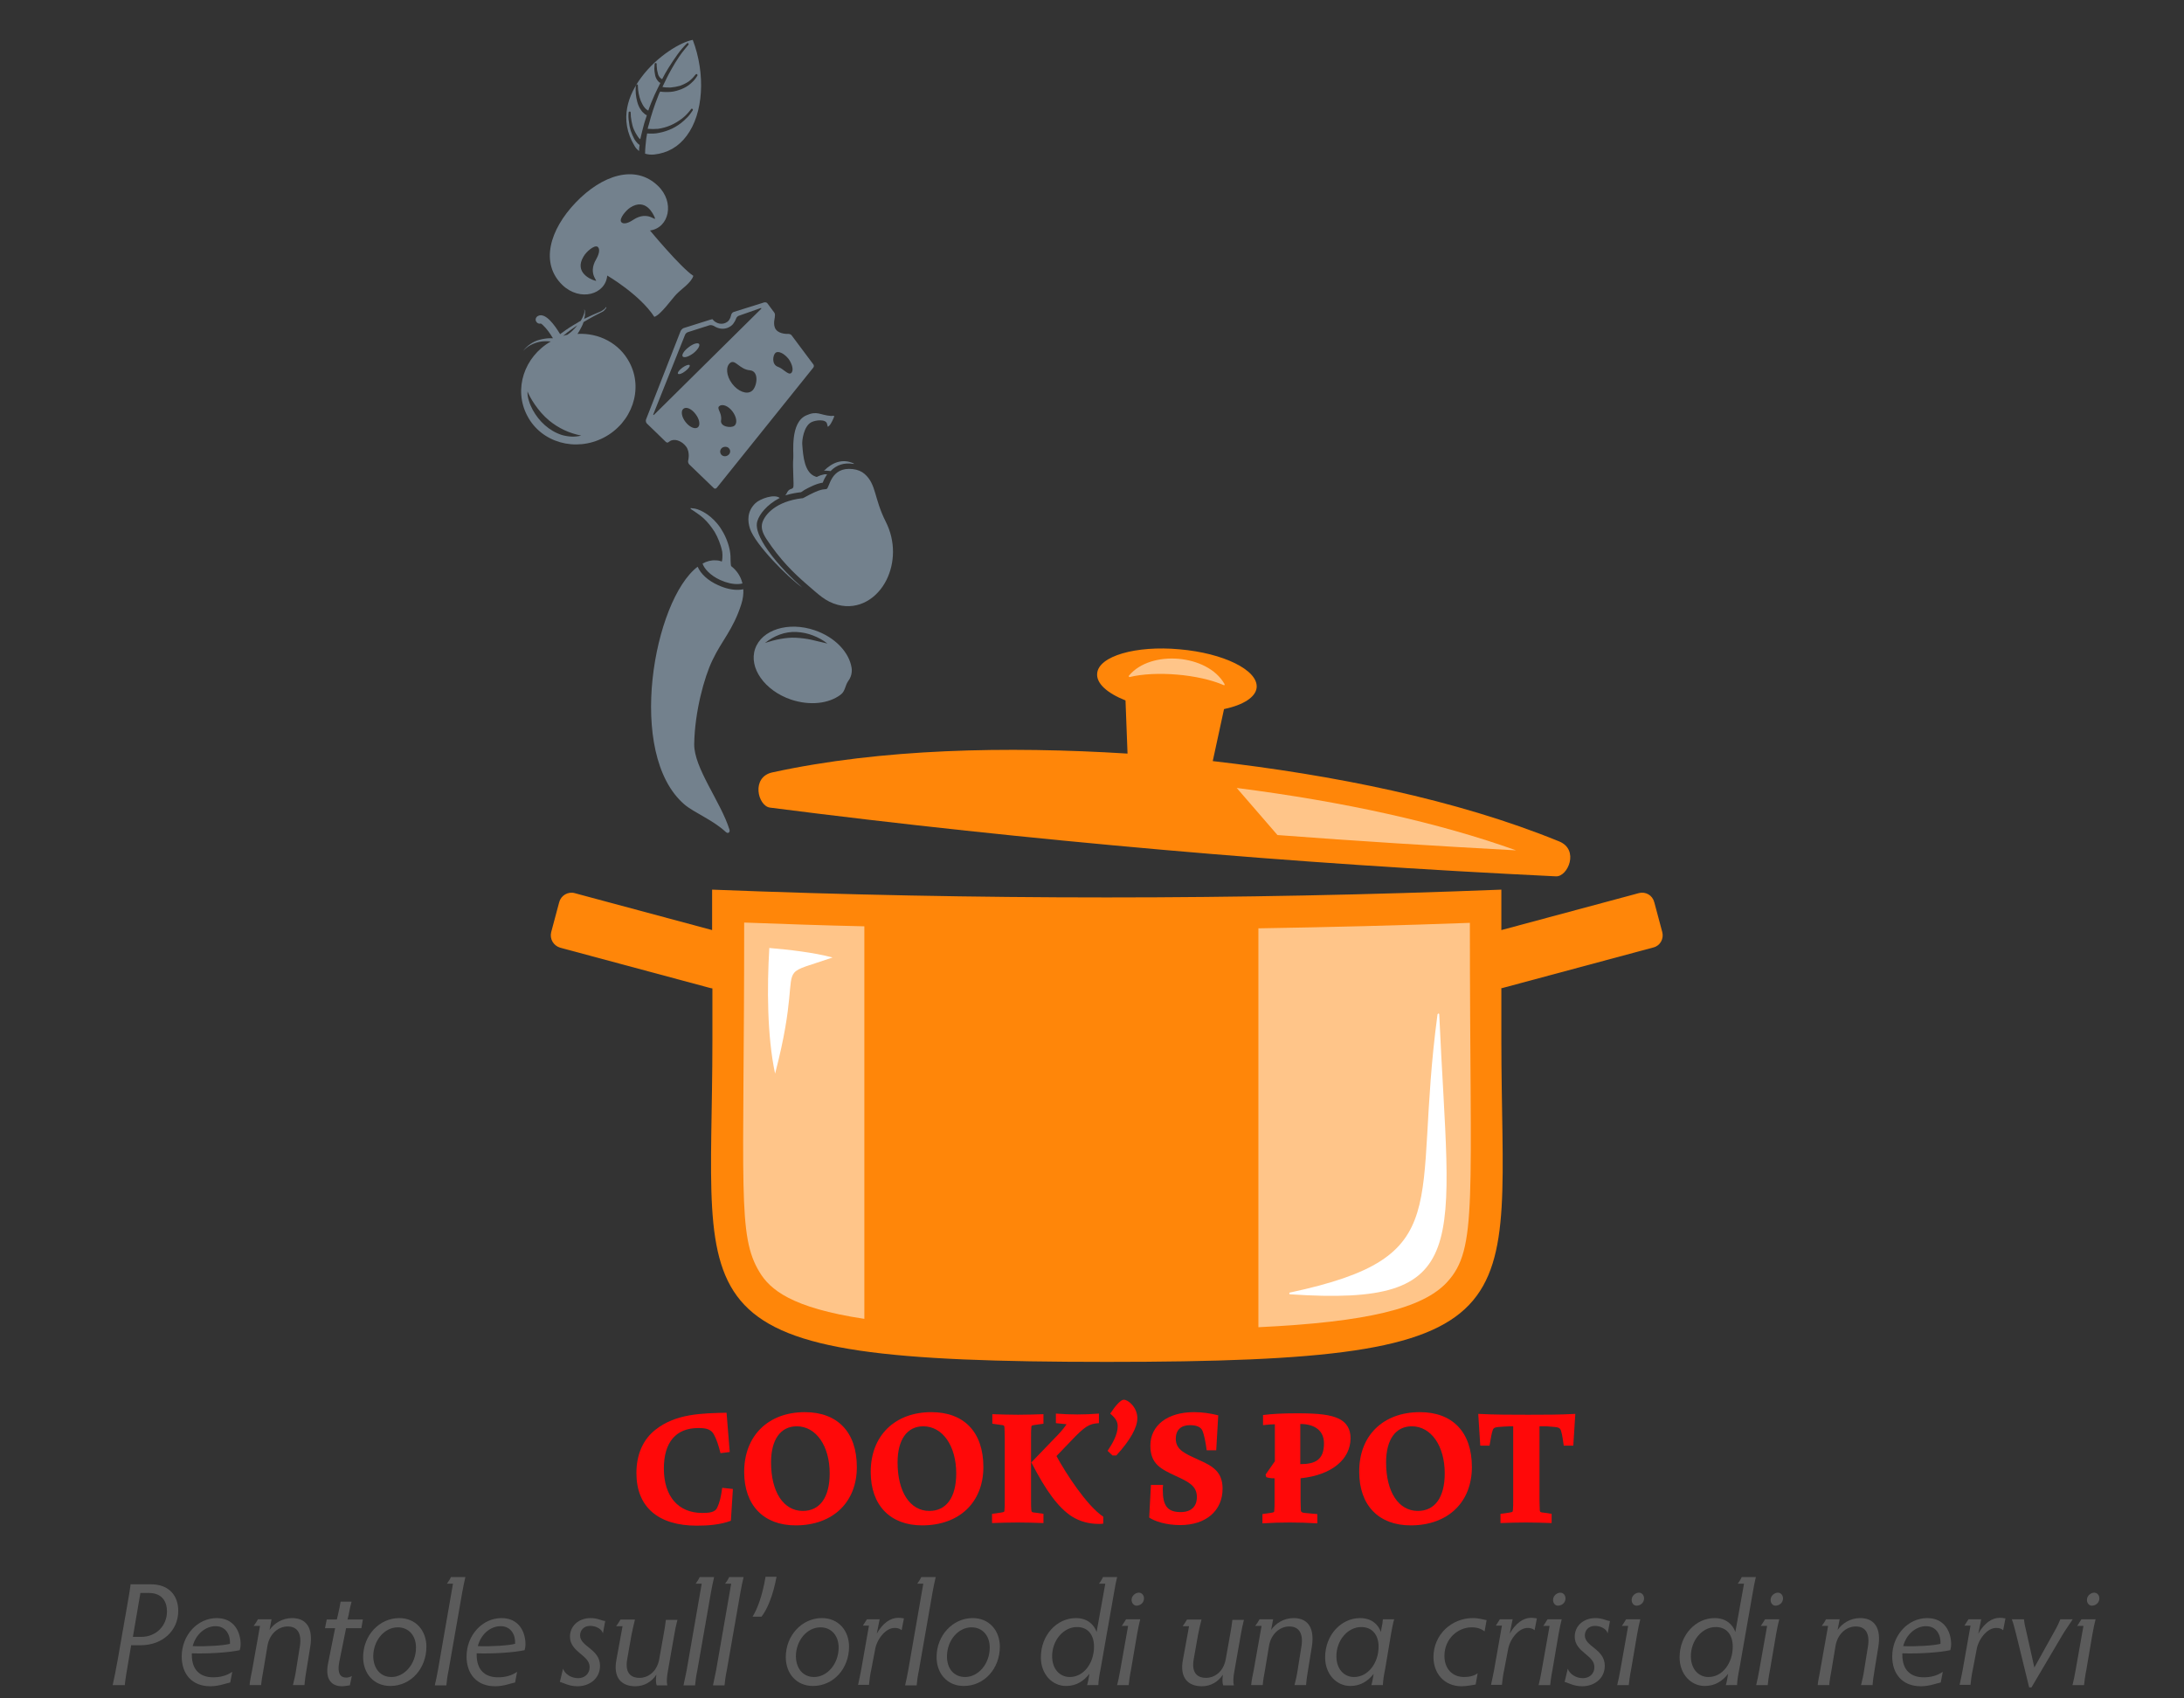 <?xml version="1.0" encoding="utf-8"?>
<!-- Generator: Adobe Illustrator 22.0.1, SVG Export Plug-In . SVG Version: 6.00 Build 0)  -->
<svg version="1.1" id="Layer_1" xmlns="http://www.w3.org/2000/svg" xmlns:xlink="http://www.w3.org/1999/xlink" x="0px" y="0px"
	 viewBox="0 0 756 588" style="enable-background:new 0 0 756 588;" xml:space="preserve">
<rect x="0" y="0" width="756" height="588" fill="#333333" stroke="none"/>
<style type="text/css">
	.st0{fill:#FF8609;}
	.st1{fill:#FFC589;}
	.st2{fill:#FFFFFF;}
	.st3{fill:#73818D;}
	.st4{fill:none;}
	.st5{fill:#FF0909;}
	.st6{fill:#5B5B5B;}
</style>
<g>
	<g>
		<g>
			<path class="st0" d="M190.8,322.7l2.7-10.1l0.1-0.3c0.6-2.3,3-3.7,5.3-3.1l2.2,0.6l45.4,12.2v-14c91,3.6,182.2,3.6,273.2,0v14
				l45.4-12.2l2.2-0.6c2.3-0.6,4.7,0.7,5.3,3.1l0.1,0.3l2.7,10.1c0.6,2.3-0.7,4.7-3,5.3l-52.1,14c-0.2,0.1-0.4,0.1-0.6,0.1v18.1
				c0,95.7,15.8,111.3-136.6,111.3S246.6,456,246.6,360.3v-18.1c-0.2,0-0.4-0.1-0.6-0.1l-52.1-14
				C191.6,327.4,190.2,325.1,190.8,322.7z"/>
			<path class="st0" d="M267.4,267.4c37.7-8.2,81-9.1,122.9-6.5c-0.2-6.1-0.5-12.3-0.7-18.4c-6.3-2.5-10.2-5.9-9.8-9.4
				c0.5-5.9,13.3-9.7,28.5-8.3c15.2,1.3,27.2,7.2,26.7,13.2c-0.3,3.4-4.7,6.1-11.3,7.5c-1.3,6-2.6,12-3.9,18
				c41.7,4.8,84.1,13.2,119.9,27.8c7.1,2.9,3,12.3-1.1,12.1c-45.5-2.2-90.9-5.2-136.3-9.2c-45.4-4-90.7-8.8-135.8-14.6
				C262.3,279,259.9,269,267.4,267.4z"/>
			<path class="st1" d="M435.5,459.5c37.8-1.8,57-6.5,65.4-15.6c10.7-11.6,7.9-27.4,7.9-124.4c-24.2,0.9-48.8,1.5-73.2,1.9V459.5z"
				/>
			<path class="st1" d="M299.2,320.7c-14-0.3-27.9-0.8-41.6-1.3c0,92.8-2.4,108.3,5.3,121c3.6,6,11,12.4,36.3,16.2V320.7z"/>
			<path class="st1" d="M442.2,289.1c27.5,2.1,55.1,3.8,82.6,5.3c-26.8-9.6-59.3-16.8-96.7-21.6L442.2,289.1z"/>
			<path class="st1" d="M423.8,236.7c-5.9-10.2-25.4-11.8-32.9-2.9l-0.1,0.1c-0.1,0.1-0.1,0.3,0,0.4c0.1,0.1,0.1,0.1,0.2,0.1
				c9-2.2,23.9-1,32.6,2.8c0.1,0.1,0.3,0,0.3-0.1c0-0.1,0-0.2,0-0.2L423.8,236.7z"/>
			<path class="st2" d="M266.3,328.2c6.8,0.6,15.2,1.5,21.9,3.3c-8.4,2.9-11.8,3.5-13.3,5.3c-2.5,3,0.1,9.3-6.6,34.9
				C265.5,358.6,265.5,341.6,266.3,328.2z"/>
			<path class="st2" d="M446.6,448.1c64,4.3,55.2-15.9,51.6-96.9c0-0.2-0.1-0.3-0.3-0.3c-0.1,0-0.2,0.1-0.3,0.3
				c-9,66.8,7.4,83.8-51.1,96.3c-0.2,0-0.2,0.2-0.2,0.3C446.3,448,446.4,448.1,446.6,448.1z"/>
		</g>
		<g>
			<path class="st3" d="M209.8,106.1c0,0.1-0.1,0.2-0.1,0.3c-0.1,0.2-0.3,0.4-0.5,0.6c-0.4,0.3-0.8,0.6-1.2,0.8
				c-0.9,0.4-1.9,0.8-2.8,1.2c-1,0.5-2,0.9-3,1.4c0.1-0.5,0.3-1.1,0.3-1.6c0-0.3,0-0.6,0-0.9c0-0.3-0.1-0.6-0.3-0.9
				c0.1,0.3,0.1,0.6,0.1,0.9c0,0.3-0.1,0.6-0.2,0.9c-0.2,0.6-0.4,1.1-0.7,1.6c-0.1,0.2-0.3,0.5-0.4,0.7c-0.4,0.2-0.8,0.4-1.2,0.7
				c-1.8,1-3.5,2.1-5.1,3.3c-0.3,0.2-0.6,0.4-0.8,0.6c-1.8-3-5.1-7.7-7.7-6.3c-0.7,0.4-1,1.2-0.6,1.9c0.3,0.6,1,0.9,1.6,0.7
				c0.6,0.3,2.3,1.9,4.2,5.1c-0.3,0-0.6,0-0.9,0c-1.2,0-2.4,0.2-3.6,0.5c-1.2,0.3-2.3,0.8-3.3,1.5c-1,0.7-1.9,1.5-2.5,2.4
				c0.8-0.9,1.7-1.6,2.7-2.1c1-0.5,2.1-0.9,3.2-1.1c1.1-0.2,2.3-0.2,3.4-0.1c0.1,0,0.2,0,0.3,0c-9.3,5.3-13,16.6-8.2,25.7
				c4.8,9.3,16.7,12.7,26.5,7.6c9.8-5.1,13.8-16.8,8.9-26c-3.5-6.7-10.6-10.3-18-9.9c0.3-0.4,0.5-0.8,0.8-1.3c0.5-0.9,1-1.8,1.3-2.8
				c1.1-0.7,2.3-1.3,3.5-2c0.9-0.5,1.8-0.9,2.7-1.4c0.5-0.2,0.9-0.5,1.2-0.9c0.2-0.2,0.3-0.4,0.5-0.6
				C209.7,106.4,209.8,106.3,209.8,106.1c0-0.1,0-0.3,0-0.4C209.8,105.9,209.8,106,209.8,106.1z M194.5,150.6
				c-2.2-0.7-4.2-1.9-5.9-3.4c-1.7-1.5-3.1-3.3-4.2-5.3c-0.5-1-1-2-1.3-3.1c-0.2-0.5-0.3-1.1-0.4-1.6c-0.1-0.6-0.1-1.1-0.1-1.7
				c0.7,1.9,3.5,6.8,7.5,10.1c3.3,2.7,7,4.4,11.1,5.2C199,151.4,196.6,151.2,194.5,150.6z M199.3,113.3c-0.8,0.9-1.6,1.7-2.5,2.3
				c-0.1,0.1-0.3,0.2-0.4,0.3c-0.5,0.1-1,0.2-1.5,0.4c0.2-0.1,0.3-0.3,0.5-0.4c1.4-1.2,3-2.3,4.5-3.3
				C199.7,112.8,199.5,113,199.3,113.3z"/>
			<path class="st3" d="M242,119.1c0.4,0.6-0.5,2-2,3.2c-1.6,1.2-3.2,1.7-3.7,1.1c-0.4-0.6,0.5-2,2.1-3.2
				C239.9,119,241.6,118.5,242,119.1z M236.2,127.3c-1.1,0.8-1.8,1.8-1.5,2.1c0.3,0.3,1.4,0,2.5-0.9c1.1-0.8,1.8-1.8,1.5-2.1
				C238.4,126.1,237.3,126.5,236.2,127.3z M268.6,114.1c1.3,1.7,4.3,1.5,4.3,1.5c0.4,0,1,0.2,1.2,0.6l7.4,9.9c0.3,0.3,0.3,0.9,0,1.2
				l-33.4,41.6c-0.3,0.3-0.7,0.4-1,0.1l-8.5-8.2c-0.3-0.3-0.5-0.9-0.4-1.3c0,0,0.8-2.9-0.7-4.9c-1.6-2.1-4.2-2.9-5.7-1.8
				c-0.3,0.2-0.3,0.2-0.3,0.2c-0.2,0.3-0.7,0.3-1,0l-6.6-6.4c-0.3-0.3-0.4-0.9-0.3-1.3l12-30.7c0.2-0.4,0.6-0.8,1-1l9.2-2.9
				c0.4-0.1,0.8-0.2,0.8-0.2c0,0,0,0,0,0c1.3,1.7,3.6,2.1,5.2,0.9c1-0.7,1.3-2.4,1.3-2.4c0.1-0.4,0.5-0.9,0.9-1l10.5-3.3
				c0.4-0.1,1,0,1.2,0.4l2.3,3.1c0.3,0.3,0.3,1,0.2,1.4C268.4,109.6,267.3,112.4,268.6,114.1z M241.5,148c1-0.7,0.7-2.8-0.7-4.6
				c-1.3-1.8-3.2-2.7-4.2-1.9c-1,0.7-0.7,2.8,0.7,4.6C238.6,147.8,240.5,148.7,241.5,148z M252.4,155.3c-0.5-0.7-1.6-0.8-2.4-0.3
				c-0.8,0.6-0.9,1.6-0.4,2.3c0.5,0.7,1.6,0.9,2.4,0.3C252.8,157.1,253,156,252.4,155.3z M253.6,142.5c-1.4-1.9-3.5-2.8-4.6-1.9
				c-1.1,0.8,1,2.3,0.6,4.9c-0.4,2.3,3.5,2.8,4.6,1.9C255.3,146.6,255,144.4,253.6,142.5z M259.6,128.2c-3.6-0.3-5.1-3.9-6.8-2.6
				c-1.7,1.3-1.4,4.5,0.6,7.2c2,2.7,5.1,3.9,6.8,2.6C262,134.2,263,128.5,259.6,128.2z M273,124.3c-1.5-1.9-3.5-2.9-4.5-2.2
				c-1,0.8-1.5,4.1,0.8,4.9c1.8,0.6,3.5,2.9,4.5,2.2C274.8,128.5,274.4,126.3,273,124.3z M226.2,143.3c-0.2,0.4,0,0.5,0.3,0.2
				l36.9-36.5c0.3-0.3,0.2-0.4-0.2-0.3l-7.4,2.6c-0.4,0.1-0.9,0.6-1,1c0,0-0.6,1.7-1.7,2.5c-1.2,0.9-2.6,1.2-4,0.9
				c-1-0.2-2.1-0.9-2.1-0.9c-0.4-0.2-1-0.3-1.4-0.2l-7.5,2.4c-0.4,0.1-0.9,0.6-1,1L226.2,143.3z"/>
			<path class="st3" d="M237.7,47c-2.8,3.8-6.6,6-11.3,6.5c-1.1,0.1-2.1,0-3.1-0.3c0,0,0,0,0-0.1c0-1.6,0.2-3.2,0.4-5.1
				c0.1-0.6,0.2-1.2,0.3-1.8c1.4,0.1,2.8,0.1,4.1-0.2c1.6-0.3,3.1-0.8,4.6-1.5c1.4-0.7,2.8-1.6,4-2.7c0.9-0.8,1.8-1.7,2.4-2.6
				c0.2-0.3,0.5-0.7,0.7-1c0.1-0.2,0-0.4-0.1-0.5c-0.2-0.1-0.4-0.1-0.5,0.1c0,0-0.3,0.4-0.3,0.4c-0.8,1-1.7,2-2.9,2.9
				c-1.2,0.9-2.5,1.7-3.9,2.3c-1.4,0.6-2.9,1-4.3,1.2c-1.2,0.1-2.4,0.1-3.6,0c0.1-0.5,0.2-1,0.4-1.5c0.8-3.2,1.9-6.5,3.2-9.8
				c0.2-0.5,0.4-1.1,0.7-1.6c1.2,0.2,2.5,0.2,3.7,0.1c1.3-0.1,2.5-0.5,3.6-0.9c1.2-0.5,2.3-1.1,3.2-1.9c0.7-0.6,1.3-1.2,1.8-1.9
				c0.2-0.3,0.4-0.6,0.6-0.9c0.1-0.2,0-0.4-0.1-0.5c-0.2-0.1-0.4-0.1-0.5,0.1c0,0-0.2,0.2-0.2,0.2c-0.6,0.8-1.4,1.6-2.2,2.2
				c-0.9,0.6-1.9,1.1-3,1.5c-1.1,0.3-2.2,0.5-3.3,0.6c-1,0-1.9,0-2.8-0.2c1-2.1,2-4.2,3.1-6.1c0.9-1.6,1.8-3.1,2.7-4.4
				c0.3-0.5,0.7-0.9,1-1.4c0.8-1,1.5-1.9,2.2-2.7c0,0,0,0,0,0c0.1-0.1,0.1-0.3,0-0.5c-0.1-0.1-0.4-0.1-0.5,0c-1.1,1.1-2.2,2.3-3.4,4
				c-1,1.4-2,2.9-3,4.5c-0.8,1.3-1.5,2.5-2.2,3.9c-0.3-0.1-0.6-0.4-0.9-0.7c-0.3-0.4-0.5-0.8-0.6-1.4c-0.1-0.5-0.3-1-0.3-1.6
				c-0.1-0.5-0.1-1.1-0.1-1.6c0-0.2-0.2-0.3-0.3-0.3c-0.1,0-0.2,0.1-0.3,0.1c0,0-0.1,0.1-0.1,0.2c0,0.6-0.1,1.1-0.1,1.7
				c0,0.6,0.1,1.2,0.2,1.8c0.1,0.7,0.3,1.3,0.6,1.8c0.2,0.3,0.4,0.6,0.6,0.8c0.2,0.2,0.4,0.4,0.7,0.5c-0.7,1.3-1.3,2.7-2,4.1
				c-0.8,1.8-1.6,3.7-2.2,5.5c-0.4-0.2-0.9-0.6-1.3-1.1c-0.5-0.6-0.9-1.4-1.3-2.3c-0.6-1.6-1-3.4-1-5.4c0-0.2-0.2-0.3-0.3-0.3
				c-0.1,0-0.2,0.1-0.3,0.1c0,0-0.1,0.1-0.1,0.2c-0.2,2.1,0,4,0.5,5.8c0.3,1.1,0.7,2,1.3,2.8c0.3,0.5,0.7,0.9,1.1,1.2
				c0.2,0.2,0.4,0.4,0.7,0.5c0.1,0,0.1,0.1,0.2,0.1c-0.3,0.9-0.6,1.9-0.9,2.8c-0.5,1.8-0.9,3.5-1.3,5.2l-0.1,0.3
				c-0.3-0.2-0.6-0.6-0.8-0.9c-0.5-0.7-1-1.6-1.4-2.5c-0.4-0.9-0.6-1.9-0.8-2.9c-0.2-1-0.3-2-0.3-3c0-0.2-0.2-0.3-0.3-0.3
				c-0.1,0-0.2,0.1-0.3,0.1c0,0-0.1,0.1-0.1,0.2c-0.1,1-0.1,2.1,0.1,3.2c0.1,1.1,0.3,2.1,0.6,3.1c0.4,1.1,0.8,2.1,1.3,3
				c0.3,0.5,0.7,1,1.1,1.4c0.2,0.2,0.4,0.4,0.7,0.6l0,0c-0.1,0.7-0.2,1.4-0.2,2.1c-0.6-0.5-1.1-1-1.5-1.7c-5.7-9.4-2-18,2.2-23.7
				c5.6-7.6,13.9-12.4,17.9-13.1C244.3,25.6,243.5,39.3,237.7,47C237.7,47,237.7,47,237.7,47z"/>
			<path class="st3" d="M291,240.5c1.6-1.2,1.5-3.1,2.6-4.7c1-1.3,1.4-2.9,1.2-4.5c-0.8-5.4-5.7-10.7-12.8-13.1
				c-9.1-3.1-18.3-0.2-20.6,6.4c-2.3,6.6,3.3,14.5,12.4,17.6C280.4,244.4,286.9,243.6,291,240.5z M269.9,219.7
				c1.9-0.7,3.9-1,5.8-0.9c2,0.1,3.9,0.5,5.7,1.2c1.8,0.7,3.5,1.6,5,2.8c-1.9-0.4-3.7-0.9-5.5-1.3c-1.8-0.4-3.6-0.6-5.4-0.7
				c-1.8-0.1-3.6,0.1-5.3,0.4c-1.8,0.3-3.5,0.8-5.4,1.4C266.3,221.4,268,220.4,269.9,219.7z"/>
			<path class="st3" d="M210.2,95.4c0,0,11.2,6.5,16.3,14.3c2.2-0.7,5.9-6,7.6-7.8c1.7-1.8,5.2-4,5.9-6.4c-4.4-2.9-15-15.7-15-15.7
				c6.6-0.9,8.7-9.8,2.7-15.5c-7.8-7.5-19.3-3.7-28.4,5.8c-9.1,9.5-12.4,21.1-4.6,28.6C200.8,104.5,209.6,102,210.2,95.4z M215,76.8
				c-0.7-1.1,1.6-3.9,3.1-4.9c5.5-3.6,8.1,2.4,8.5,3.3c0.8,2.1-2.1-2.6-7.4,0.9C217,77.6,215.5,77.6,215,76.8z M202,88.8
				c0.9-1.6,3.6-4,4.8-3.4c0.8,0.5,0.9,2-0.4,4.3c-3.3,5.5,1.5,8.2-0.6,7.4C204.7,96.8,198.6,94.4,202,88.8z"/>
			<path class="st3" d="M240.6,176.1c1,0.2,2.5,0.8,4.1,1.9c1.6,1.1,3.3,2.7,4.7,4.8c1.4,2.1,2.6,4.7,3.2,7.6
				c0.3,1.5,0.3,2.8,0.3,3.9c0,0.5,0.1,1.6,0.2,1.7c1.8,1.4,3.3,3.4,3.9,6c-0.4,0.1-0.9,0.2-1.4,0.2c-1.9,0.1-4.1-0.4-6.3-1.4
				c-3.5-1.6-5.6-4-6.1-5.7c1.5-0.8,3-1.2,4.5-1.1c0.7,0,1.4,0.1,2.1,0.4c0.2,0,0.4-2,0.2-3.4c-0.5-2.5-1.5-4.9-2.6-6.8
				c-1.2-1.9-2.5-3.5-3.8-4.7c-1.3-1.2-2.5-1.9-3.3-2.5c-0.8-0.5-1.3-0.8-1.3-1C238.9,175.9,239.5,175.9,240.6,176.1z M241.5,196.2
				c-15.2,11.5-24.9,64.8-4.6,82.3c3.4,2.9,9.8,5.3,14.4,9.6c0.7,0.6,1.5,0.1,1.2-0.9c-3-9.6-12.3-21.3-12.2-29.6
				c0.2-11.3,3.5-23.2,6.3-29c3.2-6.8,7.2-10.6,10-19.4c0.6-1.9,0.8-3.6,0.7-5.2c-0.5,0.1-1,0.2-1.6,0.2c-2.2,0.1-4.7-0.5-7.1-1.6
				C245,201,242.5,198.6,241.5,196.2z"/>
			<path class="st3" d="M290,209.4c-4.4-1.2-6.4-3.4-11.2-7.5c-4-3.5-8.7-8-13.5-15.3c-1.5-2.3-1.9-4-1.4-5.7
				c0.9-2.8,4.7-7.3,13.7-8.4c0,0,0.2,0,0.2,0c0.1,0,0.2-0.1,0.3-0.1c6.5-3.6,6.9-2.8,8-3.1c1.1-0.3,1.3-7.8,9.1-6.9
				c1.7,0.2,3.1,0.8,4.1,1.7c4.1,3.6,3.2,8.4,7.3,16.5c3.5,6.9,3.1,14.4,0.3,20.1C303.7,207.2,297.2,211.3,290,209.4z M277.7,203.4
				c-5-3.5-16.3-14.9-18.1-20.4c-0.8-2.5-1.1-5.9,1.9-8.8c1.6-1.5,6.5-3.3,8.4-1.8c-4.6,2.4-7,5.7-7.7,7.9
				c-0.9,2.6,0.9,6.4,3.6,10.2c3.6,5.2,9,10.4,11.9,12.9L277.7,203.4z M277.3,170.4c-1.7,0.2-3.4,0.5-5.1,1l-0.4,0.1
				c0.1-0.1,0.1-0.2,0.2-0.2c0.2-0.3,0.4-0.6,0.5-0.9c0.9-1.5,1.7-0.8,2.1-1.7c0.3-0.7-0.3-7.3,0-10c0.2-1.9-1.2-12.4,4.5-14.9
				c3.8-1.7,4.7-0.1,8.5,0.2c0,0,0.2,0,0.2,0c0.7-0.1,1,0,1,0.1c-0.4,1.1-1,2.3-1.5,3c-0.4,0.5-0.7,0.6-0.7,0.7c0,0-0.2-0.4-0.3-1
				c-0.3-1.8-4-1.4-5.5-0.6c-2.6,1.4-3.2,6.3-3.1,7.6c0.3,4.3,0.8,9.9,4.6,11.2l0.3,0.1c0.1,0,0.1,0,0.2,0c0,0,0.4-0.2,0.4-0.2
				c0.5-0.2,0.9-0.4,1.4-0.5c0.3-0.1,0.6-0.1,0.8-0.2c0.1,0,0.5,0,0.9,0c-0.6,0.9-1.1,1.8-1.5,2.9c0,0,0,0,0,0
				c-2.1,0.3-4.5,1.5-6.3,2.5L277.3,170.4z M287.5,163.1c-0.2,0-0.5-0.1-0.9-0.1c-0.2,0-1-0.1-1.4,0c2.9-2.9,6.4-4.3,10.2-2.6
				c0.1,0.1,0.2,0.1,0.3,0.2c-0.1,0-0.2,0-0.4,0C292.3,160.1,289.6,160.9,287.5,163.1z"/>
		</g>
	</g>
	<g>
		<rect x="208.7" y="483" class="st4" width="346.6" height="58"/>
		<path class="st5" d="M227,494.9c7-5.5,16-5.6,24.5-5.8l1.1,13.6l-3.2,0.4c-0.7-2.8-1.4-4.9-2.3-6.5c-0.5-0.9-1.1-1.4-2.1-1.8
			c-0.8-0.3-1.9-0.4-3.3-0.4c-7.7,0-11.9,4.9-11.9,14c0,9.7,5,15.4,13.3,15.4c2.4,0,4.5-0.2,5.2-1.9c0.8-1.7,1.3-3.8,1.7-6.8
			l3.7,0.4l-0.7,11c-3.7,1.4-7.9,1.7-11.8,1.7c-13.4,0-20.9-6.5-20.9-18.2C220.3,503.4,222.7,498.2,227,494.9z"/>
		<path class="st5" d="M278.6,488.9c11.2,0,18,6.8,18,19c0,12.2-8.3,20.2-21.2,20.2c-11,0-17.8-6.9-17.8-18.5
			C257.6,497,266,488.9,278.6,488.9z M277.9,523.1c5.9,0,9.3-4.7,9.3-13c0-9.5-4.7-16.3-11.4-16.3c-5.6,0-8.9,4.6-8.9,12.5
			C266.9,516.5,271.2,523.1,277.9,523.1z"/>
		<path class="st5" d="M322.4,488.9c11.2,0,18,6.8,18,19c0,12.2-8.3,20.2-21.2,20.2c-11,0-17.8-6.9-17.8-18.5
			C301.4,497,309.8,488.9,322.4,488.9z M321.7,523.1c5.9,0,9.3-4.7,9.3-13c0-9.5-4.7-16.3-11.4-16.3c-5.6,0-8.9,4.6-8.9,12.5
			C310.7,516.5,315,523.1,321.7,523.1z"/>
		<path class="st5" d="M343.5,524.1l2.8-0.4c1.2-0.2,1.4-0.2,1.4-0.8c0.1-1.1,0.1-1.8,0.1-3.7v-21.4c0-1.9-0.1-2.6-0.1-3.7
			c-0.1-0.6-0.2-0.7-1.4-0.8l-2.8-0.4v-3.3c2.5,0.1,6.4,0.2,8.9,0.2c2.5,0,6.4-0.1,8.8-0.2v3.3l-2.8,0.4c-1.2,0.2-1.4,0.2-1.4,0.8
			c-0.1,1.1-0.1,1.8-0.1,3.7v21.4c0,1.9,0,2.6,0.1,3.7c0.1,0.6,0.2,0.7,1.4,0.8l2.8,0.4v3.2c-2.5-0.1-6.4-0.2-8.9-0.2
			c-2.5,0-6.5,0.1-8.9,0.2V524.1z M364.8,498.2c1.6-1.6,3.1-3.2,4.4-5.1l-3.7-0.4v-3.3c2.5,0.2,4.9,0.3,7.4,0.3c2.5,0,5-0.1,7.5-0.3
			v3.3c-3.4,0.2-4.9,1.1-9.8,6.3l-4.9,5.1c3.2,5.9,10.4,17.1,16.2,21v2.4c-0.6,0.1-1.1,0.1-1.4,0.1c-3.5,0-6.6-0.8-9.5-2.6
			c-4.7-3.1-8.9-8.8-14-18.7L364.8,498.2z"/>
		<path class="st5" d="M383.4,502.3c1.6-2.4,3.5-5.6,3.5-8.5c0-1.6-0.7-2.8-2.6-4.4c2-3,3.7-4.8,4.7-4.8c1.6,0,4.7,2.7,4.7,6.4
			c0,3.2-2.5,7.7-7.3,12.9h-1.3L383.4,502.3z"/>
		<path class="st5" d="M398.4,514.1h4.2c-0.1,0.8-0.1,1.1-0.1,1.7c0,5.6,1.7,7.7,6.2,7.7c3.6,0,5.6-1.9,5.6-5.2
			c0-3.8-2.7-5.2-7.3-7.3c-5.1-2.4-8.8-4.1-8.8-10.5c0-7,5.9-11.6,15.1-11.6c2.9,0,5.6,0.4,8.4,1.1l-0.7,12.1h-3.3
			c-0.4-3.1-0.9-5.3-1.4-6.6c-0.5-1.4-2-2.1-4.4-2.1c-3.1,0-4.9,1.7-4.9,4.7c0,3.9,3.3,5.2,7.9,7.3c4.7,2.1,8.3,4,8.3,10
			c0,7.6-5.7,12.6-14.7,12.6c-5,0-8.9-1.4-10.7-2.6L398.4,514.1z"/>
		<path class="st5" d="M436.9,524.2l2.8-0.4c1.2-0.2,1.4-0.2,1.4-0.8c0.1-1.1,0.1-1.8,0.1-3.7v-7.5c-1.3,0-2-0.1-2.9-0.4l-0.2-0.9
			l3.2-4.6v-12.8c-0.8,0-2.6,0.1-4.1,0.3v-3.5c3.1-0.4,6.7-0.6,11.9-0.6c7.5,0,11.5,0.5,14.4,1.9c2.6,1.3,4,3.5,4,6.7
			c0,7.4-6.6,12.8-17.3,13.9v7.4c0,1.7,0.1,2.8,0.1,3.8c0.1,0.5,0.4,0.7,1.4,0.8l4.3,0.4v3.2c-3.1-0.2-6.4-0.3-9.5-0.3
			c-3.2,0-6.4,0.1-9.5,0.3V524.2z M458.3,499.7c0-4.4-3.2-6.7-8.2-6.7v13.9C455.3,506.9,458.3,505.4,458.3,499.7z"/>
		<path class="st5" d="M491.5,488.9c11.2,0,18,6.8,18,19c0,12.2-8.3,20.2-21.2,20.2c-11,0-17.8-6.9-17.8-18.5
			C470.4,497,478.8,488.9,491.5,488.9z M490.8,523.1c5.9,0,9.3-4.7,9.3-13c0-9.5-4.7-16.3-11.4-16.3c-5.6,0-8.9,4.6-8.9,12.5
			C479.8,516.5,484.1,523.1,490.8,523.1z"/>
		<path class="st5" d="M519.5,524.1l2.8-0.4c1.2-0.2,1.3-0.2,1.4-0.8c0.1-1.1,0.1-1.8,0.1-3.7v-25.4h-1.1c-0.3,0-1.6,0.1-2.2,0.1
			c-2.8,0.2-3.5,0.2-3.8,1.3c-0.4,1.1-0.6,2.5-1.1,5.3h-3.2l-0.7-11c5.8,0.3,11.5,0.3,17.3,0.3c5.5,0,10.9,0,16.3-0.3l-0.7,11h-3.3
			c-0.3-1.7-0.4-3.5-1-5.3c-0.4-1-0.9-1.1-3.7-1.3c-0.6-0.1-1.8-0.1-2.2-0.1h-1.5v25.4c0,1.9,0.1,2.6,0.1,3.7
			c0.1,0.6,0.2,0.7,1.4,0.8l2.7,0.4v3.2c-2.5-0.1-6.4-0.2-8.9-0.2c-2.5,0-6.4,0.1-8.8,0.2V524.1z"/>
	</g>
	<g>
		<rect x="3" y="546" class="st4" width="758" height="49"/>
		<path class="st6" d="M39,583.4c0.4-1.6,1.2-5.7,1.8-9.1l3.1-17.7c0.6-3.4,1.1-6.3,1.3-8.1h7c6.6,0,9.5,4.2,9.5,9.2
			c0,6.9-5.5,11.9-13,11.9h-3.3l-0.8,4.7c-0.6,3.6-1.3,7.5-1.4,9.1H39z M46,566.7h2.9c5.2,0,8.9-3.9,8.9-8.8c0-3.3-1.6-6.4-6.3-6.4
			h-2.9L46,566.7z"/>
		<path class="st6" d="M79.7,582.5c-1.3,0.2-3.8,1.3-6.9,1.3c-6.4,0-9.9-4.3-9.9-10.3c0-7.4,5.5-13.3,12.1-13.3c6.2,0,8.3,5,8.3,9.1
			c0,0.6-0.1,1.3-0.3,2c-3.6,0.8-10.8,1.3-16.6,1.1c0,0.2,0,0.3,0,0.5c0,5.3,2.9,7.8,7.4,7.8c2.3,0,4.6-0.5,6.6-1.9L79.7,582.5z
			 M66.7,569.9c4.5,0.2,10.8-0.2,12.9-0.8c0.2-2.9-1.3-6.1-5-6.1C71.2,563,67.8,565.7,66.7,569.9z"/>
		<path class="st6" d="M87.3,578.1l2.7-15.2h-2.2c0.6-0.8,1.1-1.5,1.5-2.3h4.7l-0.7,3.7c1.6-2.3,4.4-4.1,7.8-4.1
			c5.1,0,7.3,3.6,6.3,9.9l-1.3,8c-0.3,1.7-0.6,3.8-0.7,5.3h-4c0.4-1.5,0.9-3.8,1.1-5.3l1.3-8.1c0.7-4.4-0.8-6.9-4.2-6.9
			s-6.3,2.7-7,6.6l-1.4,8.4c-0.3,1.6-0.7,3.8-0.8,5.3h-4C86.5,581.9,87,579.6,87.3,578.1z"/>
		<path class="st6" d="M121.1,583.5c-0.7,0-1.6,0.3-2.7,0.3c-3.3,0-5.9-2-4.9-7.6l2.5-12.5h-3.5l0.6-3h3.5l0.4-1.7
			c0.4-1.7,0.7-3.2,0.9-4.5h3.8c-0.4,1.4-0.7,2.9-1,4.5l-0.4,1.7h5.3l-0.5,3h-5.3l-2.4,11.9c-0.7,3.8,0.5,5.2,2.4,5.2
			c0.7,0,1.5-0.2,2-0.6L121.1,583.5z"/>
		<path class="st6" d="M138.2,560.2c5.8,0,9.4,4.4,9.4,9.9c0,7.5-5.3,13.6-12.5,13.6c-5.7,0-9.4-4.3-9.4-10
			C125.7,566.2,131.3,560.2,138.2,560.2z M135.5,580.6c4.5,0,8.5-4.5,8.5-10.2c0-4.1-2.5-7-6.3-7c-4.6,0-8.5,4.5-8.5,10.1
			C129.3,577.7,131.7,580.6,135.5,580.6z"/>
		<path class="st6" d="M151.6,578.2l5.2-29.9h-2.1c0.5-0.7,1.1-1.6,1.4-2.3h5c-0.3,1.2-0.8,3.6-1.1,5.3l-4.7,26.9
			c-0.4,1.8-0.7,4.1-0.8,5.3h-4C150.8,582.3,151.3,579.9,151.6,578.2z"/>
		<path class="st6" d="M178.3,582.5c-1.3,0.2-3.8,1.3-6.9,1.3c-6.4,0-9.9-4.3-9.9-10.3c0-7.4,5.5-13.3,12.1-13.3
			c6.2,0,8.3,5,8.3,9.1c0,0.6-0.1,1.3-0.3,2c-3.6,0.8-10.8,1.3-16.6,1.1c0,0.2,0,0.3,0,0.5c0,5.3,2.9,7.8,7.4,7.8
			c2.3,0,4.6-0.5,6.6-1.9L178.3,582.5z M165.4,569.9c4.5,0.2,10.8-0.2,12.9-0.8c0.2-2.9-1.3-6.1-5-6.1
			C169.8,563,166.5,565.7,165.4,569.9z"/>
		<path class="st6" d="M194.9,577.7c0.6,1.9,2.9,3.3,5.2,3.3c2.1,0,4-1.3,4-3.9c0-4.1-6.8-5.1-6.8-10.5c0-3.5,2.8-6.4,7.2-6.4
			c2.5,0,3.9,1,5,1l-0.8,4.3c-0.4-1.6-2.5-2.6-4.4-2.6c-2.3,0-3.5,1.6-3.5,3.3c0,3.9,6.9,4.7,6.9,10.5c0,4.5-3.7,7.1-7.8,7.1
			c-3,0-4.8-1.2-6.1-1.5L194.9,577.7z"/>
		<path class="st6" d="M227.3,583.4c-0.3-0.7-0.3-2-0.1-3.6c-1.6,2.4-4.1,4-7.3,4c-4.6,0-7.8-2.8-6.5-9.3l2.1-11.5h-2.2
			c0.5-0.7,1.1-1.6,1.5-2.3h5c-0.4,1.5-0.9,3.8-1.2,5.3l-1.5,8.5c-0.9,5.2,1.8,6.4,4.3,6.4c2.4,0,5.9-1.6,6.8-6.5l1.5-8.4
			c0.3-1.4,0.6-3.7,0.8-5.2h4c-0.4,1.5-0.9,3.8-1.1,5.2l-2.2,12.5c-0.4,2.2-0.5,3.8-0.2,5H227.3z"/>
		<path class="st6" d="M237.7,578.2l5.2-29.9h-2.1c0.5-0.7,1.1-1.6,1.4-2.3h5c-0.3,1.2-0.8,3.6-1.1,5.3l-4.7,26.9
			c-0.4,1.8-0.7,4.1-0.8,5.3h-4C236.9,582.3,237.3,579.9,237.7,578.2z"/>
		<path class="st6" d="M247.9,578.2l5.2-29.9h-2.1c0.5-0.7,1.1-1.6,1.4-2.3h5c-0.3,1.2-0.8,3.6-1.1,5.3l-4.7,26.9
			c-0.4,1.8-0.7,4.1-0.8,5.3h-4C247.1,582.3,247.5,579.9,247.9,578.2z"/>
		<path class="st6" d="M268.8,545.9c-1.2,6.6-3.3,11.4-5.2,13.8h-3.1c1.7-2.7,3.4-7.3,4.5-13.8H268.8z"/>
		<path class="st6" d="M284.5,560.2c5.8,0,9.4,4.4,9.4,9.9c0,7.5-5.3,13.6-12.5,13.6c-5.7,0-9.4-4.3-9.4-10
			C272,566.2,277.6,560.2,284.5,560.2z M281.8,580.6c4.5,0,8.5-4.5,8.5-10.2c0-4.1-2.5-7-6.3-7c-4.6,0-8.5,4.5-8.5,10.1
			C275.6,577.7,278,580.6,281.8,580.6z"/>
		<path class="st6" d="M297,583.4c0.4-1.7,0.7-3.3,1.1-5.3l2.7-15.3h-2.1c0.5-0.7,1.1-1.8,1.4-2.2h4.4l-1,5c2-3.6,4.7-5.5,7.4-5.5
			c1.1,0,1.6,0.2,2,0.2l-0.8,4.1c-0.5-0.5-1.4-0.8-2.4-0.8c-3.3,0-6.3,4.2-6.8,7.6l-1.3,6.8c-0.4,1.8-0.6,3.4-0.8,5.3H297z"/>
		<path class="st6" d="M314.4,578.2l5.2-29.9h-2.1c0.5-0.7,1.1-1.6,1.4-2.3h5c-0.3,1.2-0.8,3.6-1.1,5.3l-4.7,26.9
			c-0.4,1.8-0.7,4.1-0.8,5.3h-4C313.6,582.3,314.1,579.9,314.4,578.2z"/>
		<path class="st6" d="M336.7,560.2c5.8,0,9.4,4.4,9.4,9.9c0,7.5-5.3,13.6-12.5,13.6c-5.7,0-9.4-4.3-9.4-10
			C324.2,566.2,329.8,560.2,336.7,560.2z M334.1,580.6c4.5,0,8.5-4.5,8.5-10.2c0-4.1-2.5-7-6.3-7c-4.6,0-8.5,4.5-8.5,10.1
			C327.8,577.7,330.2,580.6,334.1,580.6z"/>
		<path class="st6" d="M376.3,583.4c0.3-0.9,0.6-2.6,0.8-3.9c-1.9,2.4-4.4,4.2-8.1,4.2c-4.7,0-8.7-4-8.7-9.9
			c0-7.8,5.6-13.6,12.1-13.6c4.1,0,6.3,2.3,7.2,4.8l3-16.7h-2.2c0.5-0.6,1.1-1.6,1.4-2.3h4.9c-0.4,1.6-0.7,3.2-0.9,4.4l-4.8,27.3
			c-0.4,1.9-0.8,4.3-0.8,5.7H376.3z M370.3,580.6c4.9,0,8.4-4.9,8.4-10.5c0-4.1-2.1-6.8-5.9-6.8c-4.7,0-8.6,4.6-8.6,10.1
			C364.2,577.9,366.9,580.6,370.3,580.6z"/>
		<path class="st6" d="M386.7,583.4c0.3-1.1,0.8-3.5,1.1-5.3l2.7-15.2h-2.2c0.5-0.6,1-1.6,1.5-2.3h4.9c-0.3,1.1-0.8,3.4-1.1,5.2
			l-2.1,12.3c-0.4,1.9-0.7,4.3-0.8,5.3H386.7z M391.7,553.9c0-1.5,1.4-2.5,2.5-2.5c1.1,0,1.8,0.9,1.8,2c0,1.5-1.3,2.5-2.6,2.5
			C392.5,555.9,391.7,555,391.7,553.9z"/>
		<path class="st6" d="M423.4,583.4c-0.3-0.7-0.3-2-0.1-3.6c-1.6,2.4-4.1,4-7.3,4c-4.6,0-7.8-2.8-6.5-9.3l2.1-11.5h-2.2
			c0.5-0.7,1.1-1.6,1.5-2.3h5c-0.4,1.5-0.9,3.8-1.2,5.3l-1.5,8.5c-0.9,5.2,1.8,6.4,4.3,6.4c2.4,0,5.9-1.6,6.8-6.5l1.5-8.4
			c0.3-1.4,0.6-3.7,0.8-5.2h4c-0.4,1.5-0.9,3.8-1.1,5.2l-2.2,12.5c-0.4,2.2-0.5,3.8-0.2,5H423.4z"/>
		<path class="st6" d="M434,578.1l2.7-15.2h-2.2c0.6-0.8,1.1-1.5,1.5-2.3h4.7l-0.7,3.7c1.6-2.3,4.4-4.1,7.8-4.1
			c5.1,0,7.3,3.6,6.3,9.9l-1.3,8c-0.3,1.7-0.6,3.8-0.7,5.3h-4c0.4-1.5,0.9-3.8,1.1-5.3l1.3-8.1c0.7-4.4-0.8-6.9-4.2-6.9
			c-3.4,0-6.3,2.7-7,6.6l-1.4,8.4c-0.3,1.6-0.7,3.8-0.8,5.3h-4C433.2,581.9,433.7,579.6,434,578.1z"/>
		<path class="st6" d="M474.7,583.4c0.3-0.9,0.6-2.6,0.8-3.9c-1.9,2.4-4.4,4.2-8.1,4.2c-4.7,0-8.7-4-8.7-9.9
			c0-7.8,5.6-13.6,12.1-13.6c4.1,0,6.3,2.3,7.2,4.8l0.2-1.2c0.3-1.3,0.4-2.1,0.5-3.2h3.9c-0.4,1.3-0.7,3-1,4.6l-2.1,12.5
			c-0.4,1.9-0.8,4.3-0.8,5.7H474.7z M468.7,580.6c4.9,0,8.5-4.9,8.5-10.5c0-4.1-2.2-6.8-6-6.8c-4.7,0-8.6,4.6-8.6,10.1
			C462.6,577.9,465.3,580.6,468.7,580.6z"/>
		<path class="st6" d="M510.8,583.2c-1.3,0.2-3.1,0.6-4.9,0.6c-6,0-9.7-4.5-9.7-10.1c0-7.8,6.3-13.5,13.6-13.5
			c2.3,0,3.4,0.5,4.8,0.7l-0.7,3.9c-1-0.8-2.4-1.4-4.5-1.4c-4.7,0-9.4,3.9-9.4,9.9c0,4.5,2.8,7.3,6.8,7.3c1.8,0,3.5-0.4,4.7-1.3
			L510.8,583.2z"/>
		<path class="st6" d="M516.1,583.4c0.4-1.7,0.7-3.3,1.1-5.3l2.7-15.3h-2.1c0.5-0.7,1.1-1.8,1.4-2.2h4.4l-1,5c2-3.6,4.7-5.5,7.4-5.5
			c1.1,0,1.6,0.2,2,0.2l-0.8,4.1c-0.5-0.5-1.4-0.8-2.4-0.8c-3.3,0-6.3,4.2-6.8,7.6l-1.3,6.8c-0.4,1.8-0.6,3.4-0.8,5.3H516.1z"/>
		<path class="st6" d="M532.6,583.4c0.3-1.1,0.8-3.5,1.1-5.3l2.7-15.2h-2.2c0.5-0.6,1-1.6,1.5-2.3h4.9c-0.3,1.1-0.8,3.4-1.1,5.2
			l-2.1,12.3c-0.4,1.9-0.7,4.3-0.8,5.3H532.6z M537.6,553.9c0-1.5,1.4-2.5,2.5-2.5c1.1,0,1.8,0.9,1.8,2c0,1.5-1.3,2.5-2.6,2.5
			C538.3,555.9,537.6,555,537.6,553.9z"/>
		<path class="st6" d="M542.7,577.7c0.6,1.9,2.9,3.3,5.2,3.3c2.1,0,4-1.3,4-3.9c0-4.1-6.8-5.1-6.8-10.5c0-3.5,2.8-6.4,7.2-6.4
			c2.5,0,3.9,1,5,1l-0.8,4.3c-0.4-1.6-2.5-2.6-4.4-2.6c-2.3,0-3.5,1.6-3.5,3.3c0,3.9,6.9,4.7,6.9,10.5c0,4.5-3.7,7.1-7.8,7.1
			c-3,0-4.8-1.2-6.1-1.5L542.7,577.7z"/>
		<path class="st6" d="M559.8,583.4c0.3-1.1,0.8-3.5,1.1-5.3l2.7-15.2h-2.2c0.5-0.6,1-1.6,1.5-2.3h4.9c-0.3,1.1-0.8,3.4-1.1,5.2
			l-2.1,12.3c-0.4,1.9-0.7,4.3-0.8,5.3H559.8z M564.8,553.9c0-1.5,1.4-2.5,2.5-2.5c1.1,0,1.8,0.9,1.8,2c0,1.5-1.3,2.5-2.6,2.5
			C565.5,555.9,564.8,555,564.8,553.9z"/>
		<path class="st6" d="M597.4,583.4c0.3-0.9,0.6-2.6,0.8-3.9c-1.9,2.4-4.4,4.2-8.1,4.2c-4.7,0-8.7-4-8.7-9.9
			c0-7.8,5.6-13.6,12.1-13.6c4.1,0,6.3,2.3,7.2,4.8l3-16.7h-2.2c0.5-0.6,1.1-1.6,1.4-2.3h4.9c-0.4,1.6-0.7,3.2-0.9,4.4l-4.8,27.3
			c-0.4,1.9-0.8,4.3-0.8,5.7H597.4z M591.4,580.6c4.9,0,8.4-4.9,8.4-10.5c0-4.1-2.1-6.8-5.9-6.8c-4.7,0-8.6,4.6-8.6,10.1
			C585.3,577.9,588,580.6,591.4,580.6z"/>
		<path class="st6" d="M607.9,583.4c0.3-1.1,0.8-3.5,1.1-5.3l2.7-15.2h-2.2c0.5-0.6,1-1.6,1.5-2.3h4.9c-0.3,1.1-0.8,3.4-1.1,5.2
			l-2.1,12.3c-0.4,1.9-0.7,4.3-0.8,5.3H607.9z M612.9,553.9c0-1.5,1.4-2.5,2.5-2.5c1.1,0,1.8,0.9,1.8,2c0,1.5-1.3,2.5-2.6,2.5
			C613.6,555.9,612.9,555,612.9,553.9z"/>
		<path class="st6" d="M630.1,578.1l2.7-15.2h-2.2c0.6-0.8,1.1-1.5,1.5-2.3h4.7l-0.7,3.7c1.6-2.3,4.4-4.1,7.8-4.1
			c5.1,0,7.3,3.6,6.3,9.9l-1.3,8c-0.3,1.7-0.6,3.8-0.7,5.3h-4c0.4-1.5,0.9-3.8,1.1-5.3l1.3-8.1c0.7-4.4-0.8-6.9-4.2-6.9
			c-3.4,0-6.3,2.7-7,6.6l-1.4,8.4c-0.3,1.6-0.7,3.8-0.8,5.3h-4C629.3,581.9,629.9,579.6,630.1,578.1z"/>
		<path class="st6" d="M671.8,582.5c-1.3,0.2-3.8,1.3-6.9,1.3c-6.4,0-9.9-4.3-9.9-10.3c0-7.4,5.5-13.3,12.1-13.3
			c6.2,0,8.3,5,8.3,9.1c0,0.6-0.1,1.3-0.3,2c-3.6,0.8-10.8,1.3-16.6,1.1c0,0.2,0,0.3,0,0.5c0,5.3,2.9,7.8,7.4,7.8
			c2.3,0,4.6-0.5,6.6-1.9L671.8,582.5z M658.8,569.9c4.5,0.2,10.8-0.2,12.9-0.8c0.2-2.9-1.3-6.1-5-6.1
			C663.3,563,659.9,565.7,658.8,569.9z"/>
		<path class="st6" d="M678.3,583.4c0.4-1.7,0.7-3.3,1.1-5.3l2.7-15.3h-2.1c0.5-0.7,1.1-1.8,1.4-2.2h4.4l-1,5c2-3.6,4.7-5.5,7.4-5.5
			c1.1,0,1.6,0.2,2,0.2l-0.8,4.1c-0.5-0.5-1.4-0.8-2.4-0.8c-3.3,0-6.3,4.2-6.8,7.6l-1.3,6.8c-0.4,1.8-0.6,3.4-0.8,5.3H678.3z"/>
		<path class="st6" d="M700.6,560.6c0.1,0.8,0.2,1.8,0.6,3.3l3,13.4l6.9-12.4c1.2-2.1,1.7-3.3,2.1-4.3h4.3c-1.1,1.7-2.5,3.6-3.5,5.3
			l-10.8,18.3h-0.8l-4.5-18.4c-0.4-1.6-0.9-3.6-1.5-5.2H700.6z"/>
		<path class="st6" d="M717.4,583.4c0.3-1.1,0.8-3.5,1.1-5.3l2.7-15.2H719c0.5-0.6,1-1.6,1.5-2.3h4.9c-0.3,1.1-0.8,3.4-1.1,5.2
			l-2.1,12.3c-0.4,1.9-0.7,4.3-0.8,5.3H717.4z M722.4,553.9c0-1.5,1.4-2.5,2.5-2.5c1.1,0,1.8,0.9,1.8,2c0,1.5-1.3,2.5-2.6,2.5
			C723.1,555.9,722.4,555,722.4,553.9z"/>
	</g>
</g>
</svg>
